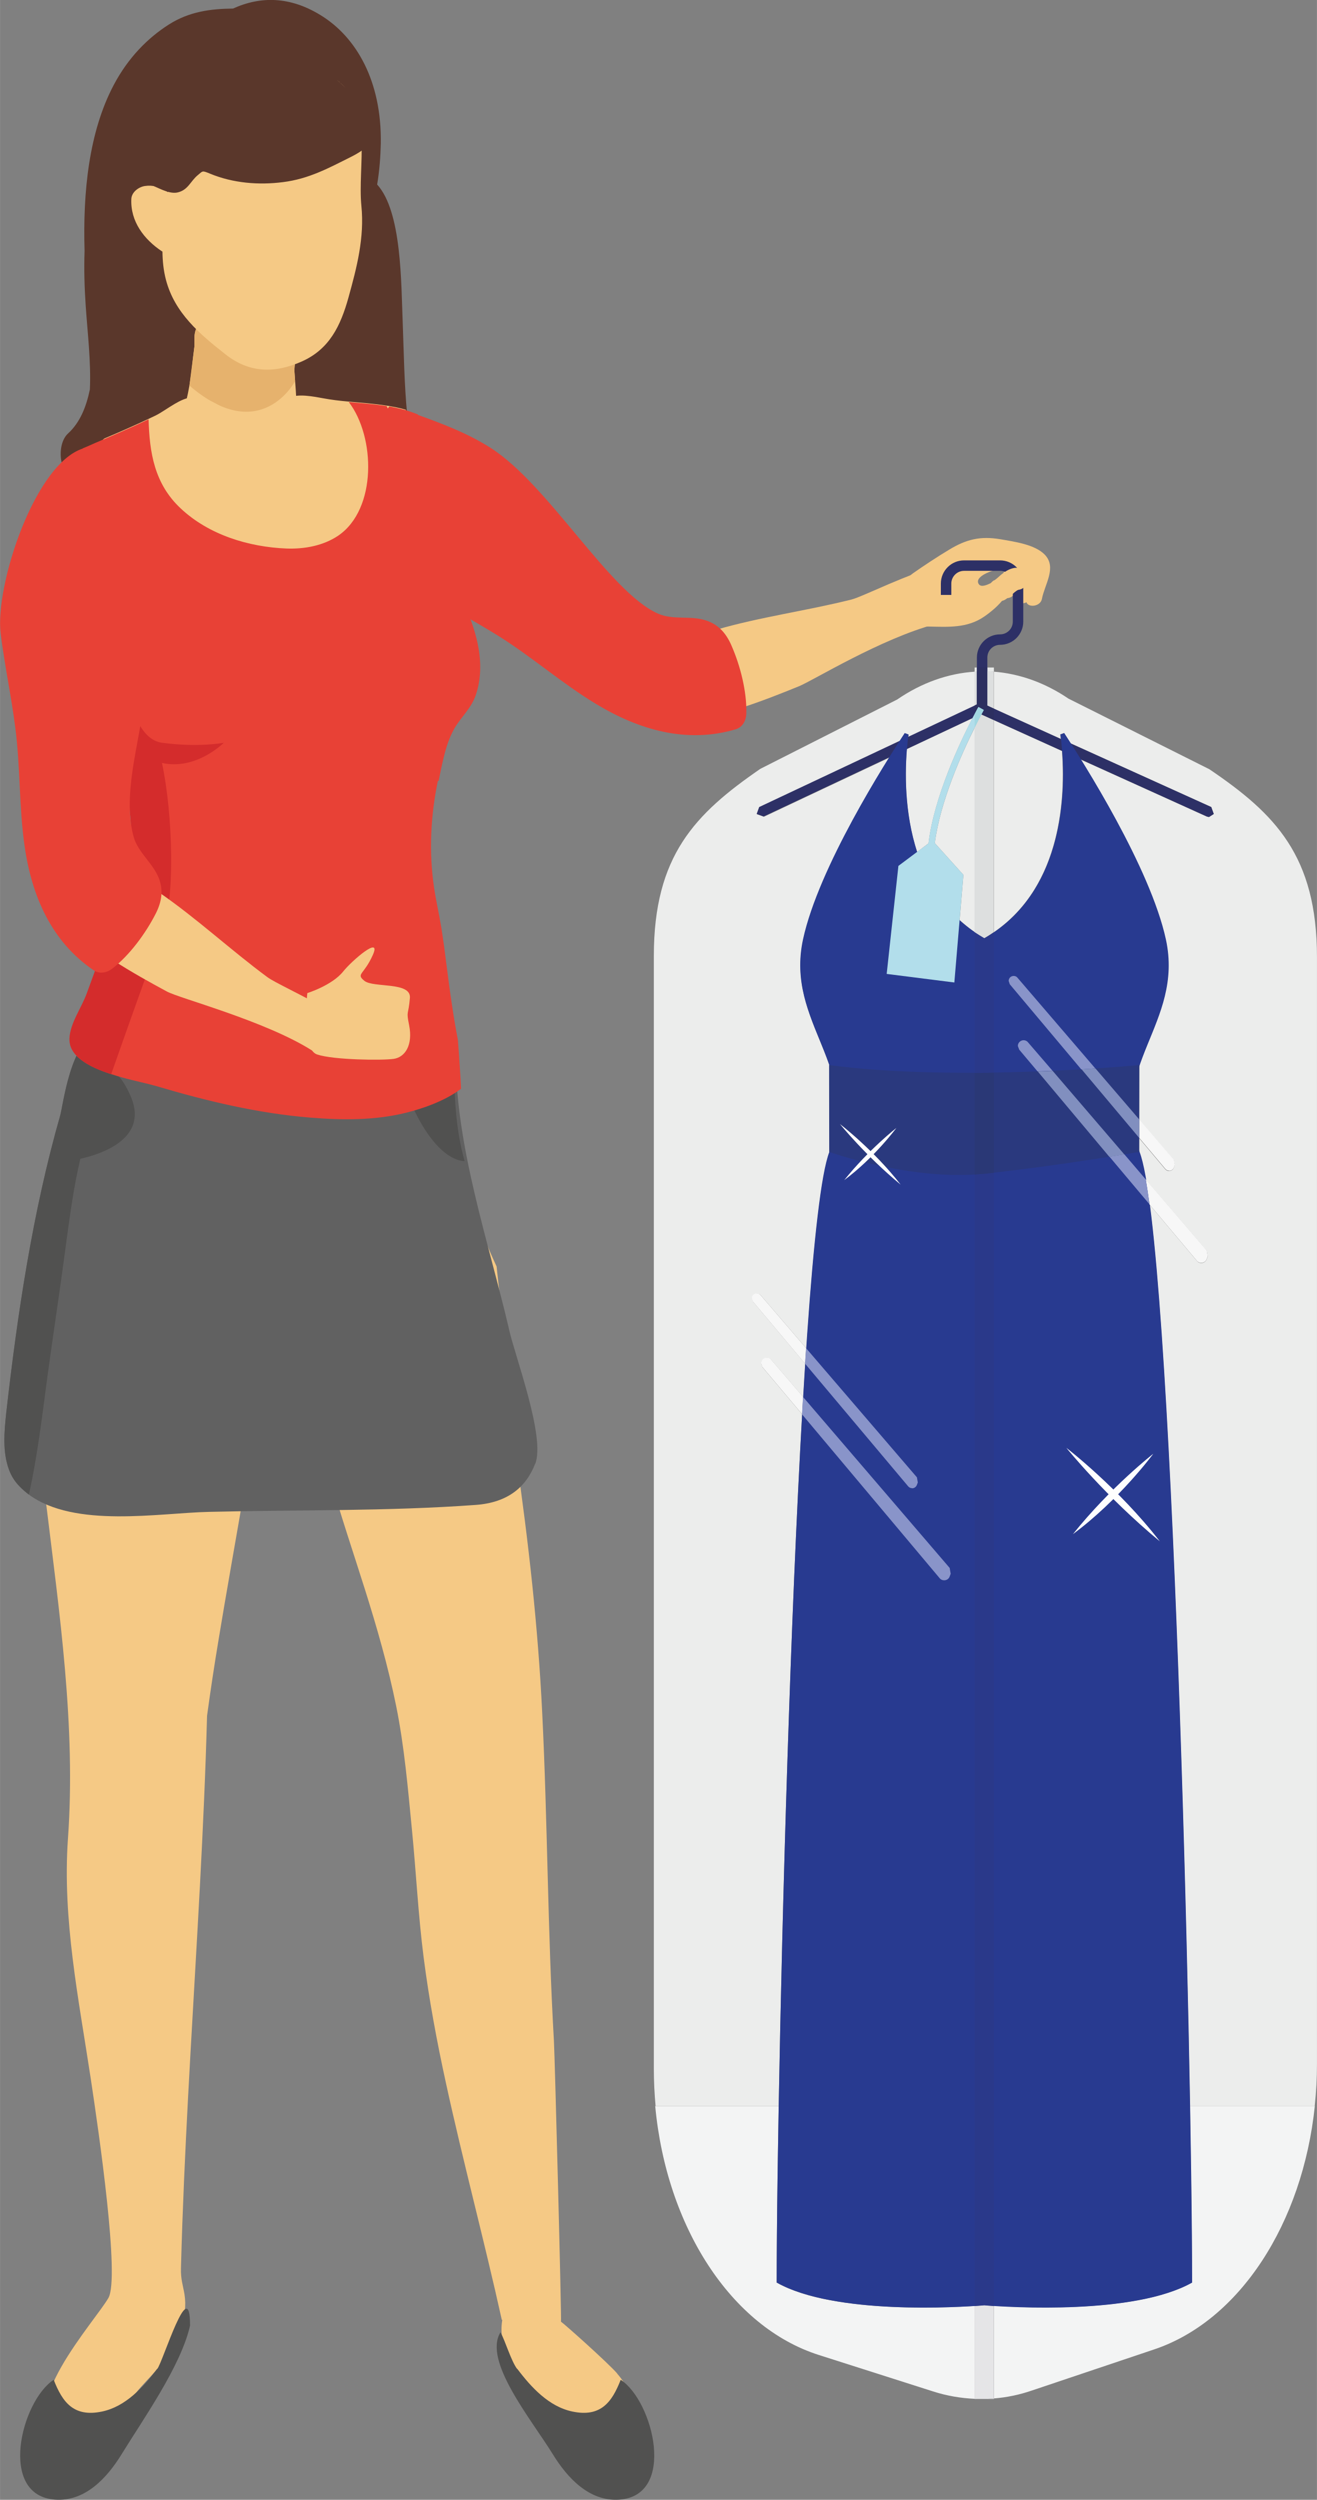 <?xml version="1.0" encoding="UTF-8"?>
<!DOCTYPE svg PUBLIC "-//W3C//DTD SVG 1.1//EN" "http://www.w3.org/Graphics/SVG/1.1/DTD/svg11.dtd">
<!-- Creator: CorelDRAW 2020 (64-Bit) -->
<svg xmlns="http://www.w3.org/2000/svg" xml:space="preserve" width="13.708mm" height="26.01mm" version="1.1" style="shape-rendering:geometricPrecision; text-rendering:geometricPrecision; image-rendering:optimizeQuality; fill-rule:evenodd; clip-rule:evenodd"
viewBox="0 0 104.52 198.33"
 xmlns:xlink="http://www.w3.org/1999/xlink"
 xmlns:xodm="http://www.corel.com/coreldraw/odm/2003">
 <rect x="0" y="0" width="104.52" height="198.33" fill="#808080" stroke="none"/>
 <defs>
  <style type="text/css">
   <![CDATA[
    .fil25 {fill:#FEFEFE;fill-rule:nonzero}
    .fil2 {fill:#E84136;fill-rule:nonzero}
    .fil1 {fill:#F5C985;fill-rule:nonzero}
    .fil13 {fill:#F7F7F7;fill-rule:nonzero}
    .fil17 {fill:#F3F4F6;fill-rule:nonzero}
    .fil8 {fill:#F3F4F4;fill-rule:nonzero}
    .fil9 {fill:#ECEDEC;fill-rule:nonzero}
    .fil3 {fill:#E6B26D;fill-rule:nonzero}
    .fil18 {fill:#E8EAE9;fill-rule:nonzero}
    .fil19 {fill:#E5E5E7;fill-rule:nonzero}
    .fil7 {fill:#D42C2C;fill-rule:nonzero}
    .fil20 {fill:#DDDFDF;fill-rule:nonzero}
    .fil4 {fill:#B43931;fill-rule:nonzero}
    .fil16 {fill:#B2DEEB;fill-rule:nonzero}
    .fil24 {fill:#A2D8E2;fill-rule:nonzero}
    .fil0 {fill:#5A372B;fill-rule:nonzero}
    .fil14 {fill:#8994C9;fill-rule:nonzero}
    .fil15 {fill:#818FBF;fill-rule:nonzero}
    .fil5 {fill:#616161;fill-rule:nonzero}
    .fil6 {fill:#515150;fill-rule:nonzero}
    .fil11 {fill:#283A90;fill-rule:nonzero}
    .fil22 {fill:#2A398A;fill-rule:nonzero}
    .fil12 {fill:#2A397E;fill-rule:nonzero}
    .fil23 {fill:#2A3876;fill-rule:nonzero}
    .fil10 {fill:#2D3066;fill-rule:nonzero}
    .fil21 {fill:#2C2F60;fill-rule:nonzero}
   ]]>
  </style>
 </defs>
 <g id="Layer_x0020_1">
  <path class="fil0" d="M33.99 37.16l-0.02 -0.04c-0.08,-0.31 -0.21,-0.58 -0.42,-0.74 -0.45,-0.84 -0.83,-1.72 -1.14,-2.63 -0.04,-0.35 -0.07,-0.67 -0.1,-0.89 -0.23,-2.39 -0.26,-4.83 -0.35,-7.24 -0.13,-3.19 -0.07,-8.83 -2.03,-10.98 0.19,-1.11 0.27,-2.28 0.29,-3.26 0.08,-4.92 -1.93,-8.45 -4.8,-10.19 -2.39,-1.46 -4.71,-1.52 -6.93,-0.51 -1.74,0.02 -3.45,0.22 -5.1,1.27 -1.66,1.06 -3.22,2.62 -4.37,4.8 -1.97,3.73 -2.45,8.49 -2.31,13.16 -0.05,1.45 -0.01,2.9 0.09,4.35 0.14,2.1 0.43,4.44 0.33,6.64 -0.29,1.4 -0.79,2.63 -1.73,3.49 -0.59,0.54 -0.73,1.67 -0.44,2.58 2.41,7.5 8.18,8.5 13.01,8.74 2.67,0.13 5.38,0.45 8.03,-0.12 3.05,-0.66 5.65,-2.77 8,-5.77 0.52,-0.66 0.42,-1.99 0,-2.67z"/>
  <path class="fil1" d="M42.12 40.2c1.82,2.01 3.8,3.87 5.78,5.72 1.38,1.29 2.68,2.85 4.17,4.01 1.63,1.27 2.87,0.58 4.78,0.03 3.52,-1.02 7.16,-1.5 10.71,-2.39 0.99,-0.25 4.49,-2.09 7.33,-2.78 -0.35,1.53 -0.33,3.17 -0.29,4.77l-0.31 -0.06c-4.42,1.18 -9.75,4.49 -10.89,4.95 -2.94,1.2 -6.19,2.44 -8.96,2.68 -0.55,0.05 -1.09,0.08 -1.64,0.06 -2.3,-0.08 -3.99,-0.87 -5.81,-2.23 -1.26,-0.94 -2.65,-1.83 -4.03,-2.76 0.02,-4.03 0.01,-8.07 -0.83,-11.99z"/>
  <path class="fil2" d="M28.28 36.23c2.07,-0.44 2.25,-1.09 2.56,-1.12 2.24,-0.21 0,-3.04 2.14,-2.26 2.13,0.77 4.12,1.51 5.98,2.7 4.61,2.96 9.38,11.41 13.25,13.13 1.2,0.54 2.59,0.13 3.83,0.55 1,0.33 1.59,1.03 2,1.96 0.71,1.61 1.24,3.68 1.19,5.44 -0.02,0.54 -0.29,1.06 -0.84,1.23 -3.91,1.16 -7.7,0.04 -11.09,-2.01 -2.7,-1.63 -5.08,-3.73 -7.75,-5.4 -2.14,-1.33 -4.37,-2.49 -6.5,-3.84 -3.56,-2.25 -7.13,-5.23 -7.88,-9.47 -0.03,-0.19 1.44,-0.56 3.13,-0.92z"/>
  <path class="fil1" d="M49 188.33c-0.74,-0.86 -4.21,-3.95 -4.48,-4.13 0.06,-0.02 -0.49,-21.1 -0.56,-22.28 -0.5,-8.67 -0.5,-17.36 -0.93,-26.04 -0.33,-6.81 -1.09,-13.55 -2.06,-20.28 -0.02,-1.63 -0.15,-3.26 -0.32,-4.86 -0.37,-3.42 -0.88,-6.83 -1.24,-10.26 -3,-6.42 -4.23,-13.76 -7.44,-20.07 0.04,0.58 0.06,1.17 0.07,1.75 0.01,1.62 -1.7,2.44 -2.97,1.91 -0.13,0.73 -0.33,1.44 -0.64,2.14 -0.48,1.06 -2.25,1.4 -3.13,0.62 0.05,1.21 0.09,2.42 0.09,3.63 0.01,1.12 -0.95,1.93 -1.95,2.08 -0.07,1.82 -0.19,3.64 -0.45,5.46 -0.14,0.97 -0.98,1.47 -1.86,1.5 0.32,0.25 0.69,0.42 1.12,0.49 0.49,0.07 0.99,0.16 1.48,0.24 0.29,2.74 0.39,5.52 0.66,8.2 0.63,6.05 2.73,11.84 4.55,17.61 0.97,3.07 1.86,6.16 2.5,9.32 0.65,3.21 0.93,6.52 1.25,9.79 0.33,3.38 0.5,6.78 0.93,10.15 0.43,3.35 1.05,6.67 1.77,9.97 1.37,6.28 3.04,12.49 4.43,18.77l0.04 0.03c-0.36,2.17 0.94,4.2 2.19,5.89 1.22,1.65 2.91,3.71 5.18,3.65 1.18,-0.03 2.34,-0.77 2.72,-1.92 0.43,-1.27 -0.15,-2.43 -0.98,-3.38z"/>
  <path class="fil1" d="M21.98 92.08c-0.54,-1.32 -1.69,-2.26 -3.15,-1.99 0.21,-1.16 0.44,-1.81 0.67,-1.81 -3.45,-0.01 -6.91,-0.02 -10.36,-0.07 -0.47,-0.86 -1.42,-1.46 -2.4,-1.48 -0.06,0.37 -0.23,0.73 -0.53,1.07 -1.14,1.27 -1.96,3.15 -2.47,4.98 -0.51,8.91 -1.2,17.34 -0.1,26.36 1.07,8.82 2.39,17.83 1.75,26.74 -0.45,6.41 0.86,12.74 1.81,19.04 0.65,4.3 2.32,15.8 1.4,17.4 -1.01,1.78 -7.76,9.22 -3.54,10.63 1.42,0.47 2.53,-0.31 3.51,-1.25 0.56,0.12 1.16,-0.07 1.5,-0.75 0.75,-1.51 2.25,-2.54 3.14,-3.97 0.91,-1.47 1.72,-3.17 1.43,-4.95 -0.11,-0.68 -0.31,-1.2 -0.28,-2.08 0.03,-1.19 0.07,-2.37 0.11,-3.56 0.16,-4.47 0.39,-8.94 0.64,-13.41 0.5,-8.94 1.08,-17.89 1.32,-26.85 0.28,-2.05 0.59,-4.09 0.93,-6.13 1.19,-7.21 2.58,-14.4 3.58,-21.64 0.35,-2.52 0.98,-5.28 1.36,-7.95 0.39,-2.71 0.74,-5.73 -0.33,-8.35z"/>
  <path class="fil1" d="M23.03 33.57c-1.68,1.58 -5.37,2.22 -6.95,-0.04 -0.74,0.03 -1.51,-0.74 -1.25,-1.95l0.08 -0.36 0.12 -0.63c0.12,-0.73 0.21,-1.47 0.29,-2.22 0.04,-0.3 0.07,-0.6 0.11,-0.9l0 -0.58c-0.01,-0.44 0.09,-0.78 0.25,-1.03l0.04 -0.18 0.11 -0.47c0.4,-1.65 2.03,-1.33 2.33,0.01 0.29,0.16 0.53,0.47 0.67,0.94l0.06 0.24c0.08,0.36 0.13,0.73 0.14,1.11l0.01 0.01 0.04 0.02c0.43,-0.31 1,-0.28 1.39,0.16l0.55 -0.07 0.12 -0.22 0.15 -0.46c0.51,-1.08 1.89,-0.68 2.17,0.5 0.06,0.25 0.08,0.54 0.02,0.85 -0.06,0.36 -0.1,0.72 -0.12,1.08 0.02,0.29 0.04,0.58 0.06,0.86l0 0c0.04,0.52 0.08,1.04 0.09,1.55 0.12,0.61 0,1.31 -0.49,1.77z"/>
  <path class="fil3" d="M23.48 28.3c-0.06,0.36 -0.1,0.72 -0.12,1.08 0.02,0.29 0.04,0.58 0.06,0.86l0 0c0,0 -2.74,5.22 -8.39,0.35 0.04,-0.3 0.36,-2.81 0.4,-3.11l0 -0.58c-0.01,-0.44 0.09,-0.78 0.25,-1.03l0.04 -0.18 3.17 0.73 2.4 0.55 2.17 0.5c0.06,0.25 0.08,0.54 0.02,0.85z"/>
  <path class="fil1" d="M26.94 6.51c-0.43,-0.34 -0.96,-0.61 -1.62,-0.79 -1.26,-0.36 -3.08,0.42 -4.36,0.35 -2.2,-0.11 -5.33,-0.6 -6.85,1.36 -1.41,1.82 -0.73,4.24 -0.72,6.45 0,0.46 -0.02,0.92 -0.06,1.37l-0.07 -0.05c-0.54,-0.37 -1.14,-0.54 -1.78,-0.44 -0.49,0.08 -1.04,0.49 -1.06,1.03 -0.08,1.77 1,3.2 2.43,4.15l0.04 0.02c0.01,0.74 0.08,1.49 0.28,2.25 0.69,2.62 2.67,4.29 4.72,5.9 1.89,1.49 3.89,1.53 6.06,0.57 2.2,-0.98 3.08,-2.84 3.7,-5.06 0.67,-2.41 1.28,-4.77 1.03,-7.28 -0.31,-3.09 0.93,-7.72 -1.75,-9.81z"/>
  <path class="fil1" d="M9.78 61.52c-0.1,-0.42 -0.21,-0.83 -0.32,-1.25 -0.11,-0.41 -0.23,-0.83 -0.35,-1.24l0 -0c-0.12,-0.41 -0.24,-0.82 -0.37,-1.23l0 0c-0.13,-0.41 -0.26,-0.82 -0.39,-1.23l0 -0c-0.74,-2.32 -1.53,-4.63 -2.08,-7.01 -0.51,-2.2 -0.81,-4.4 -1.1,-6.63 -0.17,-1.29 -0.71,-2.53 -0.87,-3.82 1.42,-1.3 2.63,-2.8 3.91,-4.27l0.09 -0.06c1.16,-0.49 2.32,-1 3.47,-1.54l0.55 -0.26c0.47,-0.23 1,-0.62 1.55,-0.94 0.44,-0.26 0.88,-0.46 1.31,-0.51l0.2 -0.01c0.46,0.01 0.91,0.09 1.37,0.31 1.12,0.51 1.92,1.41 3.29,1.13 0.76,-0.15 1.4,-0.66 2.06,-1.07 0.49,-0.3 0.96,-0.44 1.44,-0.49 0.48,-0.05 0.97,0.01 1.49,0.09l0.62 0.11c0.64,0.12 1.31,0.2 2,0.26 0.99,0.09 2.01,0.16 3.01,0.32l0.21 0.03 0.54 0.1 0.4 0.09 0.33 0.09 0.07 0.02 0 0c-0.55,4.26 0.21,8.32 1.32,12.46 0.51,1.92 1.05,3.84 1.39,5.8l0.07 0.44 0.02 0.14c0.04,0.5 0.09,1.01 0.09,1.51 0.01,0.44 -0.01,0.89 -0.04,1.33 -0.02,0.25 -0.05,0.5 -0.06,0.76l-0 0.09 -0.02 0.13c-0.69,4.08 -1.99,8.07 -2.18,12.23 -0.1,2.18 0.17,4.48 0.88,6.55 0.37,1.07 0.8,2.11 1.22,3.16 0.28,3.18 1.09,6.32 1.37,9.51 -1.24,0.83 -2.85,1.36 -3.99,1.65 -2.48,0.62 -5.08,0.6 -7.61,0.39 -4.14,-0.33 -8.26,-1.32 -12.23,-2.5l-0.26 -0.07 -0.3 -0.08c-0.81,-0.2 -1.94,-0.44 -3.02,-0.8l-0.66 -0.23 -0.28 -0.11c-0.47,-0.19 -0.9,-0.41 -1.26,-0.66l-0.18 -0.13 -0.1 -0.08 -0.09 -0.08 -0.09 -0.08 -0.08 -0.08 -0.09 -0.1 -0.06 -0.08 -0.13 -0.18 -0.06 -0.09 -0.04 -0.07 -0.06 -0.13 -0.07 -0.2 -0.05 -0.53 0 -0.06 0.02 -0.17 0.04 -0.23 0.09 -0.34 0.04 -0.11 0.17 -0.45 0.1 -0.22 0.32 -0.66 0.22 -0.44 0.2 -0.43 0.18 -0.43c0.82,-2.23 1.63,-4.47 2.45,-6.7 0.14,-0.38 0.27,-0.76 0.38,-1.12 0.11,-0.37 0.21,-0.73 0.3,-1.09l0.15 -0.72 0.12 -0.71c0.06,-0.46 0.11,-0.91 0.13,-1.36l0.01 -0.1c0.07,-1.52 -0.09,-3.07 -0.46,-4.78l-0.16 -0.72z"/>
  <path class="fil4" d="M36.03 57.75l-0.06 0.11 -0.01 0.02c-0.36,0.65 -0.61,1.42 -0.8,2.21 -1.08,0.06 -2.45,-0.18 -4.19,-0.95 2.01,0.32 3.74,-0.42 5.06,-1.39z"/>
  <path class="fil5" d="M42.47 116.13c-0.71,1.85 -2.17,3.09 -4.73,3.27 -7.02,0.51 -14.13,0.38 -21.16,0.55 -3.98,0.09 -10.65,1.31 -14.29,-1.37 -0.26,-0.2 -0.51,-0.41 -0.74,-0.65 -0.37,-0.38 -0.65,-0.81 -0.84,-1.33 -0.52,-1.41 -0.38,-2.98 -0.22,-4.48 0.88,-7.84 2.11,-16.02 4.28,-23.6 0.23,-0.8 0.85,-6.07 3,-6.47l0.36 -0.05 0.43 -0.02c2.36,0.01 4.5,1.31 6.74,1.84 3.57,0.85 7.32,1.52 11,1.42 1.29,-0.04 2.85,-0.2 4.36,-0.14 -0.02,-0.42 -0.03,-0.84 -0.03,-1.27 0.01,-3.03 4.01,-3.49 5.21,-1.37 0.21,0.37 0.34,0.83 0.33,1.37 0,7.14 2.57,14.58 4.2,21.51l0.05 0.23c0.49,2.12 2.87,8.47 2.06,10.56z"/>
  <path class="fil6" d="M8.04 87.06c-1.74,3.61 -2.3,7.88 -2.84,11.93 -0.46,3.49 -1,6.97 -1.47,10.46 -0.38,2.83 -0.75,6.04 -1.44,9.13 -0.26,-0.2 -0.51,-0.41 -0.74,-0.65 -0.37,-0.38 -0.65,-0.81 -0.84,-1.33 -0.52,-1.41 -0.38,-2.98 -0.22,-4.48 0.88,-7.84 2.11,-16.02 4.28,-23.6 0.23,-0.8 0.85,-6.07 3,-6.47 0.95,1.41 1.07,3.37 0.28,5z"/>
  <path class="fil6" d="M5.37 92.12c0,0 6.93,-0.79 4.98,-5.19 -2.89,-6.5 -4.98,5.19 -4.98,5.19z"/>
  <path class="fil6" d="M32.4 87.03c2.04,4.9 4.09,5.09 4.47,5.09 -0.76,-2.71 -0.83,-5.45 -0.83,-8.28 0,-0.54 -0.12,-0.99 -0.33,-1.37 -2.41,0.85 -4.26,2.26 -3.3,4.55z"/>
  <path class="fil2" d="M34.75 61.95c-0.58,2.78 -0.72,5.68 -0.3,8.49 0.16,1.07 0.41,2.13 0.58,3.2 0.08,0.5 0.15,1 0.22,1.49l0.05 0.39c0.04,0.28 0.07,0.57 0.11,0.85 0.15,1.17 0.3,2.34 0.48,3.5 0.13,0.89 0.28,1.76 0.45,2.64l0 0.02 0.01 0.12c0.03,0.41 0.06,0.82 0.09,1.23l0.01 0.18c0.03,0.45 0.06,0.91 0.09,1.36 0.02,0.32 0.03,0.64 0.05,0.96 -1.28,0.98 -3.1,1.59 -4.35,1.9 -2.48,0.62 -5.08,0.6 -7.61,0.39 -4.14,-0.33 -8.26,-1.32 -12.23,-2.5l-0.26 -0.07 -0.3 -0.08c-0.81,-0.2 -1.94,-0.44 -3.02,-0.8l-0.66 -0.23 -0.28 -0.11c-0.47,-0.19 -0.9,-0.41 -1.26,-0.66l-0.18 -0.13 -0.1 -0.08 -0.09 -0.08 -0.09 -0.08 -0.08 -0.08 -0.09 -0.1 -0.06 -0.08 -0.13 -0.18 -0.06 -0.09 -0.04 -0.07 -0.06 -0.13 -0.07 -0.2 -0.06 -0.53 0.01 -0.06 0.02 -0.17 0.04 -0.23 0.09 -0.34 0.04 -0.11 0.17 -0.45 0.1 -0.22 0.32 -0.66 0.22 -0.44 0.2 -0.43 0.18 -0.43c0.82,-2.23 1.63,-4.47 2.45,-6.7 0.14,-0.38 0.26,-0.76 0.38,-1.12 0.11,-0.37 0.21,-0.73 0.3,-1.09l0.15 -0.72 0.12 -0.71c0.06,-0.45 0.11,-0.91 0.13,-1.36l0.01 -0.1c0.07,-1.52 -0.09,-3.07 -0.47,-4.78l-0.16 -0.72c-0.1,-0.42 -0.21,-0.83 -0.32,-1.25 -0.11,-0.41 -0.23,-0.83 -0.35,-1.24 -0.12,-0.41 -0.24,-0.82 -0.37,-1.23 -0.13,-0.41 -0.26,-0.82 -0.39,-1.23 0.7,-1.72 1.18,-3.51 1.37,-5.36l0 -0.02c0.06,-0.64 0.1,-1.29 0.09,-1.95 -0.03,-1.99 -0.4,-4.01 -0.72,-5.96 -0.41,-2.49 -1.07,-5.54 -2.57,-7.73 0.34,-0.14 0.68,-0.29 1.01,-0.44 1.42,-0.6 2.84,-1.21 4.23,-1.87 0.07,2.63 0.46,5.11 2.54,7.06 2.23,2.1 5.39,3.07 8.41,3.19 1.43,0.05 2.91,-0.22 4.1,-1.02 3.09,-2.11 2.95,-7.85 0.84,-10.6 0.99,0.09 2.01,0.16 3.01,0.32l0.08 0.19 0.13 -0.16 0.54 0.11 0.4 0.09 0.33 0.09 0.07 0.02c0.31,0.09 0.62,0.2 0.92,0.32 0.09,3.29 -0.1,6.59 1.18,9.71 1.54,3.77 4.84,8.25 3.43,12.52 -0.36,1.08 -1.14,1.73 -1.69,2.65l-0.06 0.11 -0.01 0.02c-0.36,0.65 -0.61,1.42 -0.8,2.21 -0.16,0.64 -0.28,1.28 -0.4,1.86z"/>
  <path class="fil7" d="M12.85 60.52c0.88,4.12 1.07,10.91 0,13.57 -0.81,2 -3,8.21 -4.03,11.14 -1.75,-0.57 -3.38,-1.43 -3.31,-2.85 0.06,-1.21 0.95,-2.42 1.36,-3.53 0.82,-2.23 1.63,-4.47 2.45,-6.7 1.25,-3.42 1.4,-6.29 0.62,-9.9 -0.41,-1.92 -1.92,-6.57 -2.52,-8.44 0.7,-1.72 2.11,-0.73 2.31,-2.58 -0.04,0.61 0.26,7.32 3.13,7.7 2.92,0.39 4.9,0 4.9,0 0,0 -2.2,2.21 -4.9,1.6z"/>
  <path class="fil0" d="M29.3 8.73l-0.15 -0.46c-0.27,-0.41 -0.59,-0.71 -0.99,-0.99l-0.55 -0.16c-0.38,-0.34 -0.76,-0.68 -1.13,-1.03l-0.31 -0.63c-0.17,-0.42 -0.49,-0.76 -0.91,-0.86 -0.21,-1.02 -1.06,-1.93 -2.02,-2.2 -1.48,-0.41 -2.76,0.47 -3.34,1.78 -0.71,-0.71 -1.8,-1.1 -2.71,-0.74 -2.18,0.86 -3.99,2.16 -5.65,3.81 -0.39,0.38 -0.63,0.86 -0.73,1.37 -1.94,0.55 -2.39,3.01 -1.36,4.42l-0.47 0.31c-0.9,0.7 0.36,1.95 1.25,1.25 1.07,-0.83 2.72,0.97 3.9,0.66 0.8,-0.2 0.99,-0.89 1.56,-1.36 0.42,-0.35 0.34,-0.38 0.98,-0.12 1.82,0.75 3.85,0.92 5.79,0.67 2.06,-0.26 3.61,-1.11 5.41,-2.01 1.66,-0.83 2.84,-2.08 1.43,-3.71z"/>
  <path class="fil1" d="M3.06 53.13l0 -12.55c1.54,1.19 2.83,2.89 4.12,4.24 1.51,1.59 2.89,3.29 4.23,5.02 -0.91,3.75 -1.15,7.62 -1.41,11.45 -0.12,1.88 -0.5,3.88 -0.45,5.76 0.06,2.07 1.37,2.59 3.01,3.71 3.02,2.07 5.7,4.58 8.65,6.76 1.16,0.86 7.91,3.56 8.73,6.13 -2.31,-0.12 -2.86,-0.26 -5.17,-0.3 -3.7,-2.35 -10.53,-4.14 -11.52,-4.68 -2.8,-1.51 -5.81,-3.24 -7.76,-5.22 -0.39,-0.39 -0.75,-0.8 -1.08,-1.24 -1.4,-1.82 -1.86,-3.63 -1.97,-5.91 -0.09,-2 -0.38,-4.09 -0.53,-6.22 -0.13,-1.81 -0.21,-3.62 -0.3,-5.44 0.75,-0.06 1.45,-0.57 1.45,-1.53z"/>
  <path class="fil2" d="M6.76 35.51c1.17,1.09 2.1,3.61 3.72,5.48 1.07,1.25 3.5,7.16 4.12,8.76l-0.22 0.18c-1.1,0.99 -1.9,2.18 -2.49,3.53l0 -0.09 -0.03 0.16 -0.02 0.05c-0.1,0.23 -0.13,0.48 -0.12,0.73 -0.26,1.47 -0.52,2.94 -0.79,4.41 -0.44,2.4 -0.99,5.24 -0.33,7.66 0.35,1.27 1.54,2.09 2.01,3.31 0.37,0.98 0.21,1.88 -0.25,2.79 -0.8,1.57 -2.06,3.29 -3.45,4.37 -0.43,0.33 -1.01,0.45 -1.48,0.13 -3.37,-2.29 -4.92,-5.92 -5.48,-9.85 -0.45,-3.12 -0.33,-6.29 -0.74,-9.41 -0.32,-2.5 -0.85,-4.96 -1.16,-7.46 -0.47,-3.8 2.76,-13.73 6.71,-14.73z"/>
  <path class="fil6" d="M12.47 187.94c-1.1,1.46 -2.51,3 -4.38,3.39 -2.25,0.47 -3.14,-0.75 -3.83,-2.52 -2.59,1.69 -4.45,9.2 0.12,9.51 2.39,0.16 4.12,-1.74 5.26,-3.59 1.69,-2.75 4.73,-7.03 5.44,-10.22 0,-4.22 -2.13,2.82 -2.6,3.44z"/>
  <path class="fil6" d="M41.05 187.94c1.1,1.46 2.51,3 4.38,3.39 2.25,0.47 3.14,-0.75 3.83,-2.52 2.59,1.69 4.45,9.2 -0.12,9.51 -2.38,0.16 -4.12,-1.74 -5.26,-3.59 -1.69,-2.75 -5.57,-7.42 -4.16,-9.69 0.39,0.72 0.85,2.29 1.32,2.91z"/>
  <path class="fil1" d="M77.68 46.34c0.24,0.4 1.11,-0.17 1.54,-0.38l0.3 -0.08c0.05,-0.27 0.14,-0.53 0.32,-0.77l-0.45 0.03c-0.54,0.06 -2.09,0.57 -1.72,1.19zm3.77 1.45c-0.43,0.22 -1.1,-0.04 -0.9,-0.57 0.1,-0.26 0.13,-0.53 0.16,-0.79l0.02 -0.37c-0.06,0.33 -0.04,0.67 -0.18,0.98 -0.13,0.28 -0.44,0.47 -0.78,0.4l-0.05 -0.02c-0.42,0.59 -1.07,1.13 -1.61,1.5 -1.35,0.93 -2.85,0.82 -4.4,0.79 -1.01,-0.02 -2.3,0.09 -2.76,-0.81 -0.14,-0.28 -0.21,-0.63 -0.21,-0.98l-0.16 0.06c-0.78,0.23 -1.05,-0.8 -0.27,-1.04 0.33,-0.1 0.63,-0.27 0.91,-0.48l0.29 -0.31 0.28 -0.14 0.66 -0.52c0.93,-0.65 1.9,-1.29 2.88,-1.88 1.37,-0.83 2.48,-1.09 4.05,-0.83 1.15,0.2 2.76,0.42 3.54,1.23 0.97,1.01 -0.01,2.35 -0.23,3.51 -0.11,0.6 -1.07,0.72 -1.23,0.26z"/>
  <path class="fil8" d="M77.35 190.32l0 -7.37c-0.94,0.06 -2.38,0.13 -4.04,0.13 -3.8,0 -8.78,-0.35 -11.67,-1.98 0,-3.23 0.05,-8.12 0.16,-14l-9.8 0c0.89,9.56 6.01,17.52 12.98,19.74l9.06 2.89c1.09,0.35 2.2,0.54 3.31,0.59zm1.53 -0.03c1.02,-0.08 2.03,-0.29 3.02,-0.63l9.7 -3.26c6.79,-2.28 11.78,-10.01 12.75,-19.31l-9.91 0c0.1,5.88 0.16,10.78 0.16,14 -2.89,1.63 -7.87,1.98 -11.67,1.98 -1.66,0 -3.1,-0.07 -4.04,-0.13l0 7.34z"/>
  <path class="fil9" d="M52 167.1l9.8 0c0.28,-15.68 0.92,-38.34 1.86,-54.89l-3.15 -3.74 -0.1 -0.29c0,-0.27 0.23,-0.45 0.46,-0.45 0.12,0 0.24,0.05 0.34,0.16l2.54 2.96c0.05,-0.9 0.11,-1.78 0.16,-2.64l-4.14 -4.93 -0.09 -0.26c0,-0.24 0.2,-0.39 0.4,-0.39 0.11,0 0.22,0.04 0.3,0.14l3.62 4.22c0.53,-7.96 1.15,-13.8 1.84,-15.58 0,0 0,0 -0.01,-6.89l0 0c-1.07,-3.1 -2.95,-5.95 -2.08,-9.97 1,-4.61 4.66,-10.95 6.83,-14.44l-9.95 4.69 -0.55 -0.2 0.2 -0.55 11.13 -5.24c0.16,-0.24 0.3,-0.46 0.41,-0.63l0.3 0.11c-0.01,0.06 -0.02,0.13 -0.02,0.2l5.28 -2.49 0 -2.71c-2.12,0.13 -4.23,0.87 -6.18,2.21l-10.86 5.5c-5.18,3.57 -8.45,6.89 -8.45,14.85l0 88.28c0,1 0.05,2 0.14,2.97zm42.43 0l9.91 0c0.12,-1.09 0.18,-2.21 0.18,-3.34l0 -87.82c0,-8.02 -3.31,-11.37 -8.54,-14.91l-11.18 -5.6c-1.87,-1.27 -3.89,-1.98 -5.92,-2.14l0 2.94 5.3 2.4c-0.01,-0.13 -0.03,-0.25 -0.04,-0.36l0.3 -0.11c0.14,0.22 0.32,0.5 0.53,0.82l11.16 5.05 0.2 0.55 -0.38 0.25 -0.17 -0.04 -10.01 -4.53c2.18,3.52 5.75,9.74 6.73,14.28 0.87,4.02 -1.01,6.86 -2.08,9.97l0 0 -0.01 4.32 2.75 3.21 0.07 0.41 -0.08 0.21c-0.06,0.16 -0.22,0.25 -0.37,0.25 -0.11,0 -0.22,-0.05 -0.3,-0.14l-2.07 -2.46 0 1.1c0.18,0.46 0.35,1.2 0.52,2.18l4.84 5.64 0.08 0.46 -0.09 0.24c-0.08,0.18 -0.25,0.28 -0.42,0.28 -0.13,0 -0.25,-0.05 -0.34,-0.16l-3.76 -4.47c1.68,12.91 2.8,49.26 3.2,71.53zm-15.55 -93.14c5.45,-3.74 5.66,-10.88 5.4,-14.38l-5.4 -2.44 0 16.82zm-1.53 0l0 -16.22c-1.01,2.02 -2.74,5.86 -3.16,9.15l2.27 2.52 -0.3 3.6c0.37,0.33 0.76,0.65 1.19,0.94zm-4.57 -6.36l0.91 -0.69c0.44,-3.7 2.53,-8.08 3.49,-9.93l-5.21 2.45c-0.16,1.94 -0.19,5.1 0.81,8.16z"/>
  <path class="fil10" d="M77.53 56.21l0.83 0 0 -4.04c0,-0.56 0.45,-1.01 1.01,-1.01 1.02,0 1.84,-0.83 1.84,-1.84l0 -3.02c0,-1.02 -0.83,-1.84 -1.84,-1.84l-2.86 0c-1.02,0 -1.84,0.83 -1.84,1.84l0 0.9 0.83 0 0 -0.9c0,-0.56 0.46,-1.01 1.01,-1.01l2.86 0c0.56,0 1.01,0.45 1.01,1.01l0 3.02c0,0.56 -0.45,1.01 -1.01,1.01 -1.02,0 -1.84,0.83 -1.84,1.84l0 4.04z"/>
  <polygon class="fil10" points="95.95,64.82 96.33,64.58 96.13,64.03 78.01,55.83 77.66,55.83 60.25,64.03 60.05,64.58 60.6,64.78 77.84,56.66 95.78,64.78 "/>
  <path class="fil11" d="M61.64 181.1c0,-17.35 1.56,-82.96 4.18,-89.71 2.62,-6.75 -3.53,-10.19 -2.09,-16.86 1.23,-5.7 6.54,-14.05 8.07,-16.37l0.3 0.11c-0.36,2.68 -1.06,12.08 6.03,16.17 7.09,-4.09 6.39,-13.49 6.03,-16.17l0.3 -0.11c1.52,2.32 6.83,10.68 8.07,16.37 1.45,6.67 -4.7,10.11 -2.09,16.86 2.62,6.75 4.17,72.36 4.17,89.71 -4.58,2.57 -14.38,1.97 -16.48,1.8 -2.1,0.17 -11.9,0.77 -16.48,-1.8z"/>
  <path class="fil12" d="M90.42 84.5c0,0 -14.3,1.38 -24.62,0 0.01,6.89 0.01,6.89 0.01,6.89 0,0 6.5,2.34 12.3,1.73 5.79,-0.61 12.3,-1.73 12.3,-1.73l0.01 -6.89z"/>
  <path class="fil13" d="M95.34 100.19c0.17,0 0.35,-0.1 0.42,-0.28l0.09 -0.24 -0.08 -0.46 -4.84 -5.64c0.1,0.58 0.2,1.25 0.3,1.99l3.76 4.47c0.09,0.11 0.22,0.16 0.34,0.16z"/>
  <path class="fil14" d="M91.23 95.56c-0.1,-0.74 -0.19,-1.41 -0.3,-1.99l-1.7 -1.99c-0.34,0.06 -0.73,0.12 -1.18,0.19l3.18 3.78zm-8.88 -10.56c0.41,-0.01 0.8,-0.03 1.18,-0.05l-1.95 -2.26c-0.09,-0.11 -0.22,-0.16 -0.34,-0.16 -0.23,0 -0.46,0.18 -0.46,0.46l0.11 0.29 1.45 1.72z"/>
  <path class="fil15" d="M88.05 91.78c0.45,-0.07 0.85,-0.13 1.18,-0.19l-5.69 -6.63c-0.39,0.02 -0.78,0.04 -1.18,0.05l5.69 6.78z"/>
  <path class="fil13" d="M92.79 92.89c0.15,0 0.3,-0.09 0.37,-0.25l0.08 -0.21 -0.07 -0.41 -2.75 -3.21 -0 1.47 2.07 2.46c0.08,0.09 0.19,0.14 0.3,0.14z"/>
  <path class="fil14" d="M85.83 84.84c0.39,-0.02 0.76,-0.05 1.1,-0.07l-6.18 -7.2c-0.08,-0.1 -0.19,-0.14 -0.3,-0.14 -0.21,0 -0.4,0.16 -0.4,0.4l0.09 0.26 5.68 6.76z"/>
  <path class="fil15" d="M90.42 90.29l0 -1.47 -3.48 -4.05c-0.35,0.02 -0.72,0.05 -1.1,0.07l4.58 5.45z"/>
  <path class="fil13" d="M63.66 112.21c0.02,-0.47 0.05,-0.92 0.08,-1.38l-2.54 -2.96c-0.09,-0.11 -0.22,-0.16 -0.34,-0.16 -0.23,0 -0.46,0.18 -0.46,0.45l0.1 0.29 3.15 3.74z"/>
  <path class="fil14" d="M74.94 125.38c0.17,0 0.35,-0.1 0.42,-0.28l0.09 -0.24 -0.08 -0.46 -11.64 -13.57c-0.03,0.45 -0.05,0.91 -0.08,1.38l10.93 13.01c0.09,0.11 0.22,0.16 0.35,0.16z"/>
  <path class="fil13" d="M63.9 108.2c0.02,-0.41 0.05,-0.82 0.08,-1.23l-3.62 -4.22c-0.08,-0.09 -0.19,-0.14 -0.3,-0.14 -0.2,0 -0.4,0.16 -0.4,0.39l0.09 0.26 4.14 4.93z"/>
  <path class="fil14" d="M72.39 118.08c0.15,0 0.3,-0.09 0.37,-0.25l0.08 -0.21 -0.07 -0.41 -8.8 -10.25c-0.03,0.4 -0.05,0.81 -0.08,1.23l8.19 9.74c0.08,0.09 0.19,0.14 0.3,0.14z"/>
  <path class="fil16" d="M74.17 67.07c0.53,-4.72 3.88,-10.68 3.91,-10.74l-0.43 -0.24c-0.04,0.06 -3.44,6.11 -3.98,10.93l0.5 0.05z"/>
  <polygon class="fil16" points="74,66.68 76.46,69.41 75.74,77.95 70.37,77.27 71.3,68.7 "/>
  <path class="fil17" d="M77.35 190.33l1.53 0 0 -0.04c-0.34,0.03 -0.67,0.04 -1.01,0.04 -0.17,0 -0.35,-0 -0.52,-0.01l0 0.01z"/>
  <path class="fil18" d="M78.88 53.29l0 -0.33 -0.52 0 0 0.3c0.17,0.01 0.35,0.02 0.52,0.03zm-1.53 -0.01c0.06,-0 0.12,-0.01 0.18,-0.01l0 -0.31 -0.18 0 0 0.32z"/>
  <path class="fil19" d="M77.87 190.33c0.34,0 0.67,-0.01 1.01,-0.04l0 -7.34c-0.31,-0.02 -0.57,-0.04 -0.76,-0.06 -0.19,0.02 -0.45,0.04 -0.77,0.06l0 7.37c0.17,0.01 0.35,0.01 0.52,0.01z"/>
  <path class="fil20" d="M78.11 74.44c0.27,-0.15 0.52,-0.31 0.76,-0.48l0 -16.82 -0.99 -0.45c-0.13,0.24 -0.32,0.61 -0.54,1.05l0 16.22c0.24,0.17 0.5,0.33 0.77,0.48zm0.76 -18.22l0 -2.94c-0.17,-0.01 -0.35,-0.02 -0.52,-0.03l0 2.73 0.52 0.24zm-1.53 -0.24l0.18 -0.09 0 -2.63c-0.06,0 -0.12,0.01 -0.18,0.01l0 2.71z"/>
  <polygon class="fil21" points="78.36,55.99 78.36,52.95 77.53,52.95 77.53,55.9 77.66,55.83 78.01,55.83 "/>
  <path class="fil21" d="M78.88 57.13l0 -0.91 -0.52 -0.24 -0.35 -0.16 -0.35 0 -0.13 0.06 -0.18 0.09 0 0.66c0.18,-0.35 0.3,-0.55 0.3,-0.56l0.43 0.24c-0.01,0.01 -0.08,0.13 -0.19,0.36l0.99 0.45z"/>
  <path class="fil22" d="M77.35 182.96c0.31,-0.02 0.57,-0.04 0.77,-0.06 0.19,0.02 0.45,0.04 0.76,0.06l0 -89.91c-0.26,0.03 -0.51,0.06 -0.76,0.08 -0.26,0.03 -0.51,0.05 -0.77,0.06l0 89.77zm0 -97.84c0.52,-0 1.03,-0.01 1.53,-0.02l0 -11.14c-0.24,0.17 -0.5,0.33 -0.76,0.48 -0.27,-0.16 -0.52,-0.32 -0.77,-0.48l0 11.16z"/>
  <path class="fil23" d="M77.35 93.19c0.26,-0.02 0.51,-0.04 0.77,-0.06 0.25,-0.03 0.51,-0.05 0.76,-0.08l0 -7.94c-0.5,0.01 -1.01,0.01 -1.53,0.02l0 8.07z"/>
  <path class="fil24" d="M77.35 57.74c0.22,-0.45 0.41,-0.81 0.54,-1.05 0.12,-0.22 0.19,-0.35 0.19,-0.36l-0.43 -0.24c-0.01,0.01 -0.12,0.21 -0.3,0.56l0 1.09z"/>
  <path class="fil1" d="M24.39 78.79c0,0 1.97,-0.61 2.85,-1.72 0.67,-0.84 3.06,-2.91 2.35,-1.31 -0.71,1.6 -1.37,1.49 -0.67,2.06 0.71,0.57 3.71,0.05 3.61,1.35 -0.12,1.47 -0.31,0.94 -0.06,2.18 0.31,1.58 -0.33,2.53 -1.23,2.66 -0.9,0.13 -4.76,0.09 -6.08,-0.35 -1.31,-0.44 -0.77,-4.87 -0.77,-4.87z"/>
  <path class="fil1" d="M78.9 46.05l0.13 -0.09 0.11 -0.09 0.32 -0.28c0.3,-0.24 0.61,-0.44 0.98,-0.52 0.45,-0.1 0.98,0.13 1.09,0.62 0.1,0.45 -0.13,0.99 -0.62,1.09l-0.1 0.02 -0.1 0.05 -0.11 0.08 -0.08 0.06c-0.23,0.21 -0.47,0.41 -0.74,0.58 -0.39,0.25 -1,0.09 -1.21,-0.32 -0.23,-0.44 -0.1,-0.95 0.32,-1.21z"/>
  <path class="fil25" d="M91.53 115.34c0,0 -2.68,3.64 -6.38,6.38 3,-3.75 6.38,-6.38 6.38,-6.38z"/>
  <path class="fil25" d="M84.63 114.87c0,0 4.16,3.2 7.42,7.42 -4.3,-3.55 -7.42,-7.42 -7.42,-7.42z"/>
  <path class="fil25" d="M71.14 89.49c0,0 -1.74,2.36 -4.14,4.14 1.95,-2.43 4.14,-4.14 4.14,-4.14z"/>
  <path class="fil25" d="M66.66 89.18c0,0 2.7,2.07 4.82,4.81 -2.79,-2.3 -4.82,-4.81 -4.82,-4.81z"/>
 </g>
</svg>
